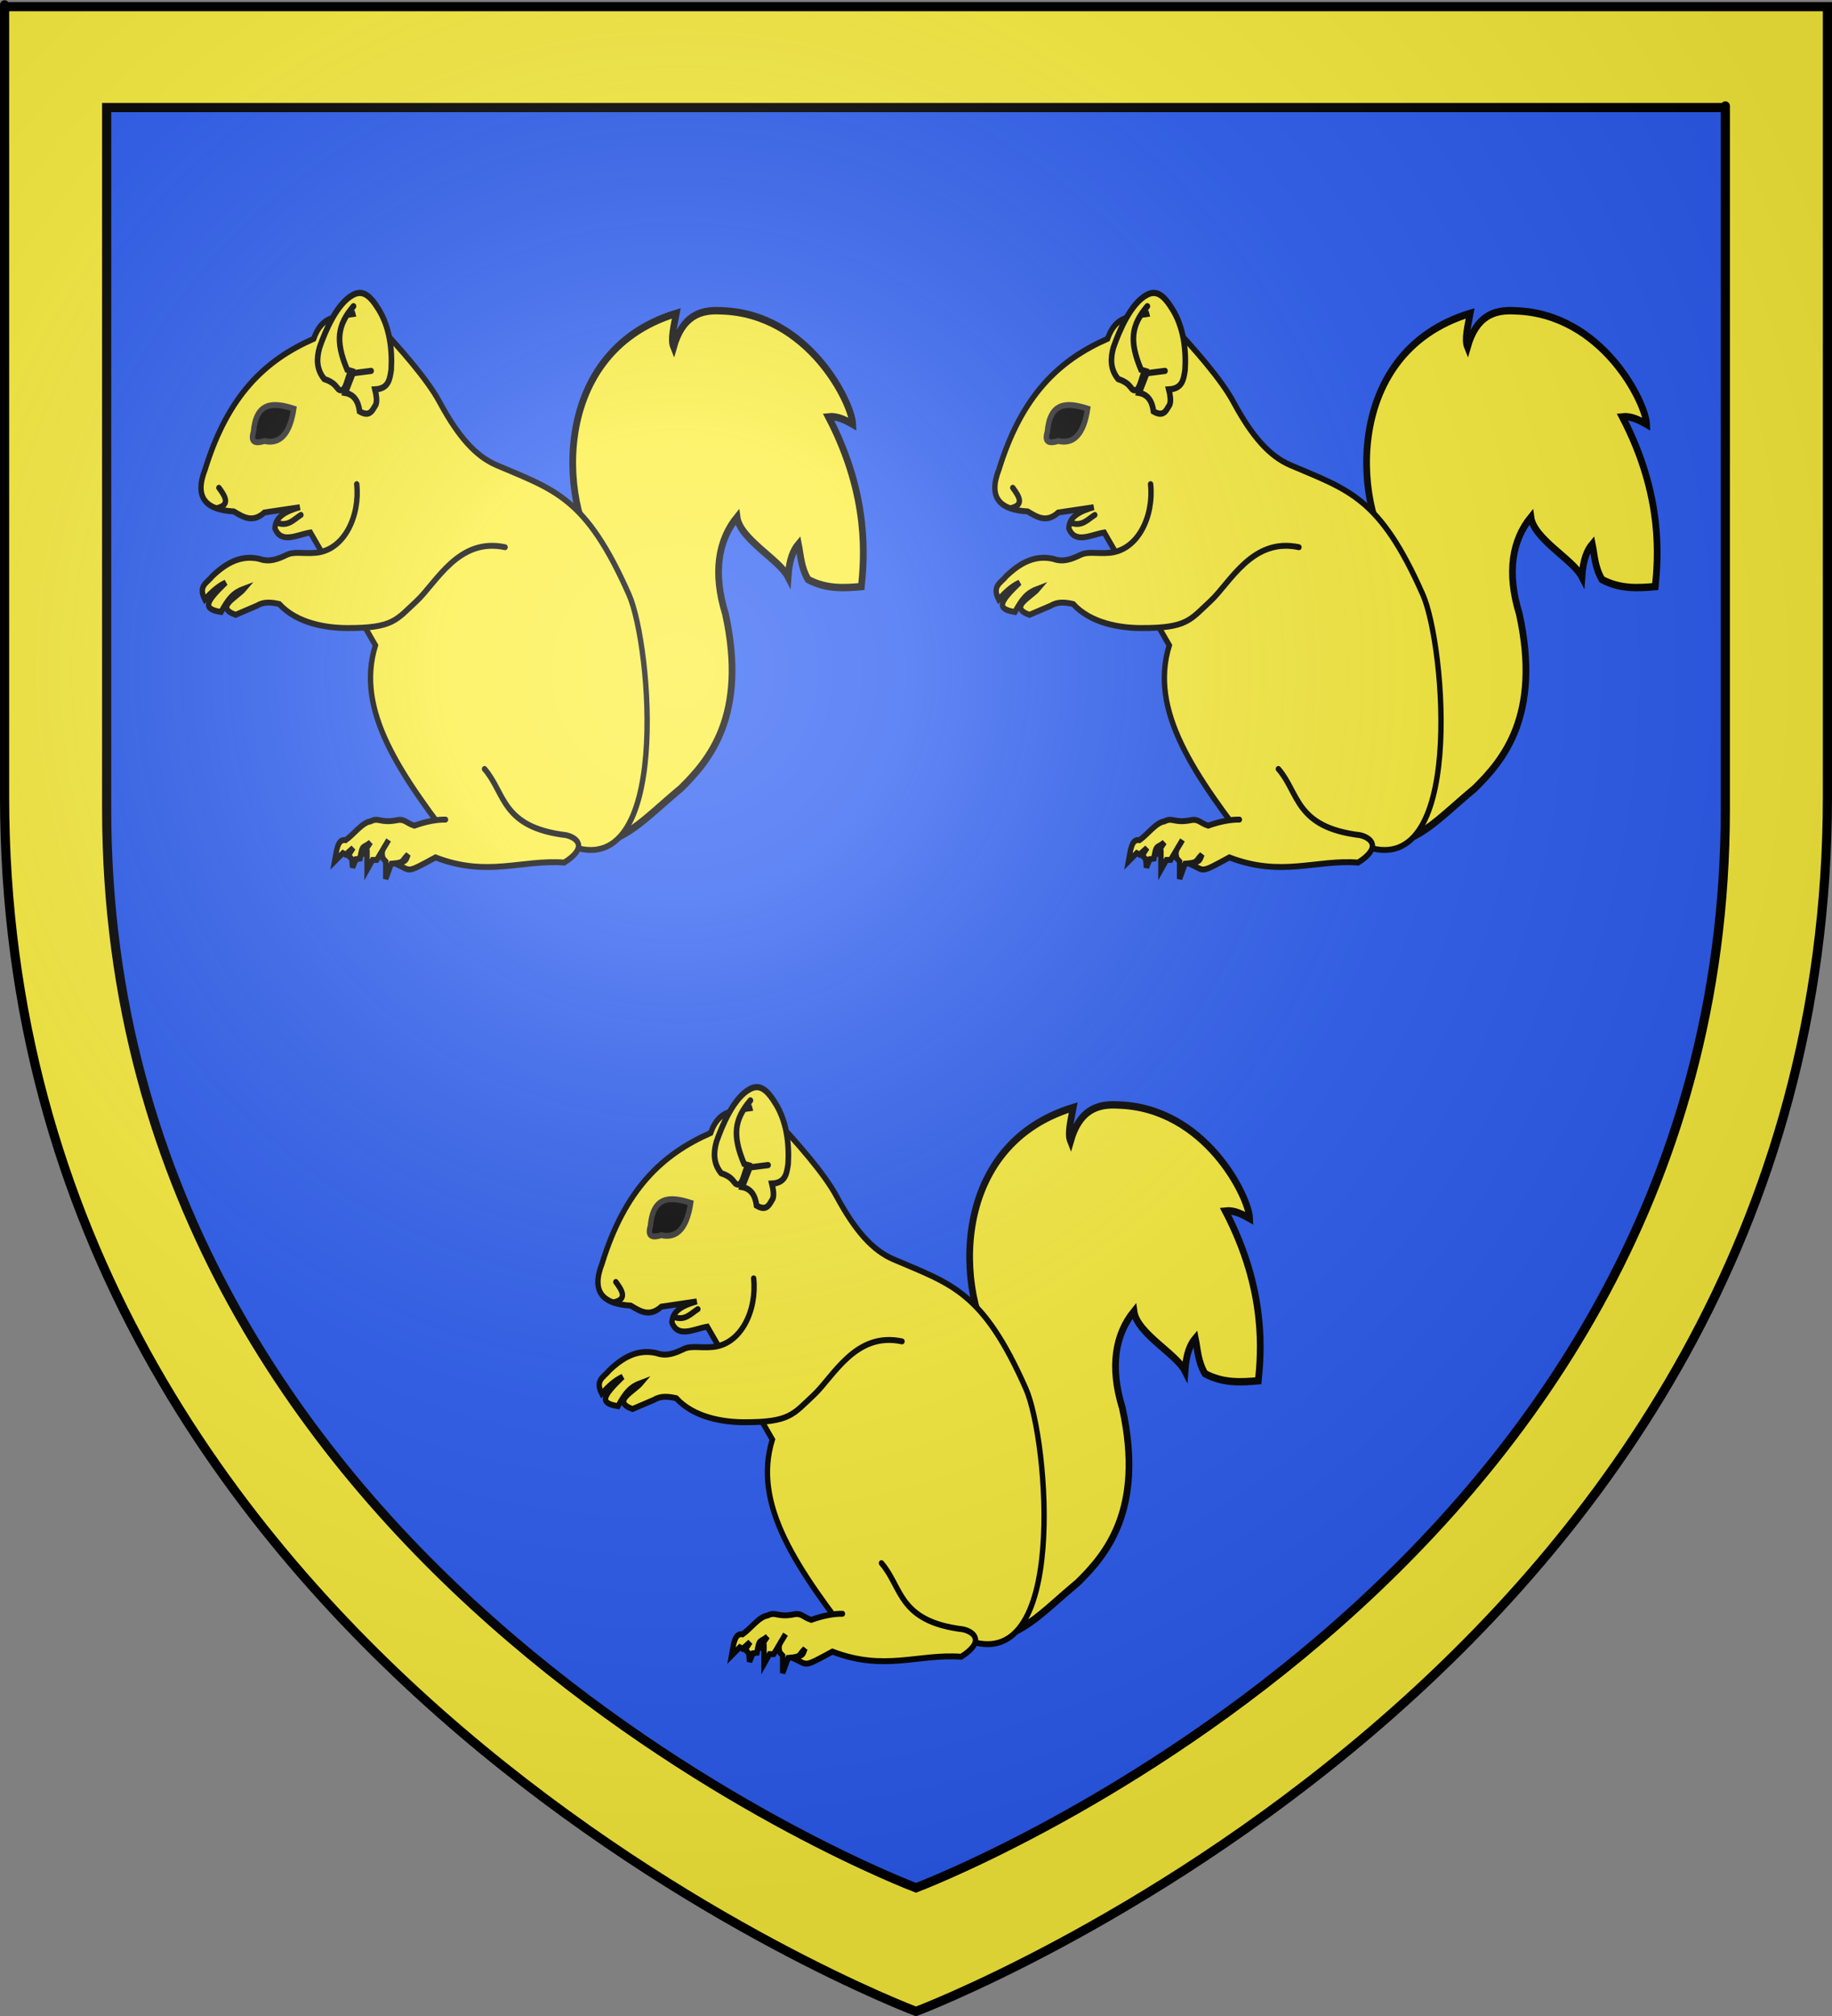 <?xml version="1.0" encoding="UTF-8" standalone="no"?>
<svg
   xmlns:dc="http://purl.org/dc/elements/1.1/"
   xmlns:cc="http://creativecommons.org/ns#"
   xmlns:rdf="http://www.w3.org/1999/02/22-rdf-syntax-ns#"
   xmlns:svg="http://www.w3.org/2000/svg"
   xmlns="http://www.w3.org/2000/svg"
   xmlns:xlink="http://www.w3.org/1999/xlink"
   xmlns:sodipodi="http://sodipodi.sourceforge.net/DTD/sodipodi-0.dtd"
   xmlns:inkscape="http://www.inkscape.org/namespaces/inkscape"
   height="660"
   width="600"
   version="1.0"
   id="svg2"
   sodipodi:version="0.32"
   inkscape:version="0.46"
   sodipodi:docname="blason_ville_fr_Marcilly-sur-Maulne_(Indre-et-Loire).svg"
   sodipodi:docbase="D:\Mes documents\Renaud-Notre Lapin"
   inkscape:export-filename="/Users/olivier/Desktop/Blason Rouge/Blason_Vide_3D.png"
   inkscape:export-xdpi="144"
   inkscape:export-ydpi="144"
   inkscape:output_extension="org.inkscape.output.svg.inkscape">
  <rect width="100%" height="100%" fill="#808080" stroke="none"/>
  <sodipodi:namedview
     inkscape:window-height="975"
     inkscape:window-width="1280"
     inkscape:pageshadow="2"
     inkscape:pageopacity="0.0"
     guidetolerance="10.0"
     gridtolerance="10.0"
     objecttolerance="10.0"
     borderopacity="1.0"
     bordercolor="#666666"
     pagecolor="#ffffff"
     id="base"
     showgrid="false"
     height="660px"
     inkscape:zoom="1.1590904"
     inkscape:cx="300.00013"
     inkscape:cy="330.00014"
     inkscape:window-x="-4"
     inkscape:window-y="-4"
     inkscape:current-layer="layer3"
     inkscape:object-nodes="true"
     inkscape:snap-global="true" />
  <desc
     id="desc4">Flag of Canton of Valais (Wallis)</desc>
  <defs
     id="defs6">
    <linearGradient
       id="linearGradient2893">
      <stop
         style="stop-color:white;stop-opacity:0.314;"
         offset="0"
         id="stop2895" />
      <stop
         id="stop2897"
         offset="0.19"
         style="stop-color:white;stop-opacity:0.251;" />
      <stop
         style="stop-color:#6b6b6b;stop-opacity:0.125;"
         offset="0.6"
         id="stop2901" />
      <stop
         style="stop-color:black;stop-opacity:0.125;"
         offset="1"
         id="stop2899" />
    </linearGradient>
    <radialGradient
       inkscape:collect="always"
       xlink:href="#linearGradient2893"
       id="radialGradient3163"
       gradientUnits="userSpaceOnUse"
       gradientTransform="matrix(1.353,0,0,1.349,-77.629,-85.747)"
       cx="221.445"
       cy="226.331"
       fx="221.445"
       fy="226.331"
       r="300" />
  </defs>
  <g
     inkscape:groupmode="layer"
     id="layer3"
     inkscape:label="Fond écu"
     style="display:inline">
    <path
       id="path2855"
       style="fill:#fcef3c;fill-opacity:1;fill-rule:evenodd;stroke:none;stroke-width:1px;stroke-linecap:butt;stroke-linejoin:miter;stroke-opacity:1"
       d="M 300,658.5 C 300,658.5 598.5,546.18 598.5,260.728 C 598.5,-24.723 598.5,2.176 598.5,2.176 L 1.5,2.176 L 1.5,260.728 C 1.5,546.18 300,658.5 300,658.5 z"
       sodipodi:nodetypes="cccccc" />
    <path
       sodipodi:nodetypes="cccccc"
       d="M 300,618.032 C 300,618.032 565.068,518.292 565.068,264.811 C 565.068,11.33 565.068,35.217 565.068,35.217 L 34.932,35.217 L 34.932,264.811 C 34.932,518.292 300,618.032 300,618.032 z"
       style="fill:#2b5df2;fill-opacity:1;fill-rule:evenodd;stroke:#000000;stroke-width:3;stroke-linecap:butt;stroke-linejoin:miter;stroke-opacity:1;stroke-miterlimit:4;stroke-dasharray:none"
       id="path2404" />
  </g>
  <g
     inkscape:groupmode="layer"
     id="layer4"
     inkscape:label="Meubles">
    <g
       style="display:inline"
       id="g3754"
       transform="matrix(0.704,0,0,0.704,-386.709,212.105)">
      <g
         transform="matrix(1,0,0,1.1,0,-33.856)"
         id="g3713">
        <path
           sodipodi:nodetypes="cccccccccccccccc"
           id="path3711"
           d="M 1069.424,224.022 C 1059.812,223.479 1051.459,226.109 1047.327,239.33 C 1045.87,236.06 1047.541,230.342 1048.597,225.102 C 987.142,242.068 995.16,311.547 1014.348,329.773 C 1034.043,345.817 1039.376,401.937 1003.897,443.299 L 1004.3,449.987 C 1023.874,450 1032.649,439.564 1050.704,425.929 C 1063.824,414.191 1081.804,395.167 1071.444,352.134 C 1065.505,334.642 1068.14,320.973 1076.85,311.249 C 1078.244,320.586 1096.541,329.217 1100.578,336.481 C 1101.143,328.966 1103.052,325.196 1105.398,322.663 C 1106.493,327.593 1106.559,332.408 1109.885,337.608 C 1118.386,341.769 1126.829,341.234 1134.704,340.611 C 1135.858,329.373 1138.871,302.818 1119.355,268.839 C 1123.302,268.425 1127.012,270.086 1130.678,272 C 1130.322,263.067 1110.127,225.053 1069.424,224.022 z"
           style="fill:#fcef3c;fill-opacity:1;fill-rule:evenodd;stroke:#000000;stroke-width:3.125;stroke-linecap:butt;stroke-linejoin:miter;stroke-miterlimit:4;stroke-dasharray:none;stroke-opacity:1" />
        <path
           style="opacity:1;fill:#fcef3c;fill-opacity:1;stroke:#000000;stroke-width:2.5;stroke-linecap:round;stroke-linejoin:miter;stroke-miterlimit:4;stroke-dasharray:none;stroke-opacity:1"
           d="M 842.741,308.838 C 830.348,308.199 824.021,303.516 829.389,291.035 C 840.048,259.63 857.444,244.825 879.907,235.846 C 884.931,222.842 894.939,227.982 907.057,223.253 C 906.334,236.09 905.415,225.625 909.958,230.061 C 920.007,239.872 932.674,252.825 938.437,262.545 C 947.257,277.42 955.391,285.531 964.922,289.249 C 992.055,299.836 1006.488,302.666 1026.567,343.999 C 1037.006,365.489 1046.442,467.336 998.618,449.987 L 949.316,454.377 C 919.511,419.718 899.288,392.983 908.611,365.438 L 878.347,317.74 C 872.207,318.663 864.72,322.733 861.879,315.959 C 862.13,310.828 867.333,308.669 873.451,307.058 L 856.983,309.283 C 851.453,313.834 847.117,311.214 842.741,308.838 z"
           id="path3681"
           sodipodi:nodetypes="ccccsssscccccccc" />
        <path
           style="opacity:1;fill:#fcef3c;fill-opacity:1;stroke:#000000;stroke-width:2.622;stroke-linecap:round;stroke-linejoin:miter;stroke-miterlimit:4;stroke-dasharray:none;stroke-opacity:1"
           d="M 906.611,249.429 L 898.155,250.409 L 894.595,258.731 C 898.606,259.378 900.649,262.189 901.271,266.565 C 906.134,269.127 907.226,265.984 908.837,263.627 C 909.412,262.036 909.083,259.783 908.392,257.263 C 914.839,256.956 915.28,252.873 915.958,248.94 C 916.532,240.01 915.095,230.827 910.236,223.586 C 906.261,217.664 902.856,214.988 898.156,217.291 C 890.623,220.982 885.341,232.437 882.578,239.638 C 881.2,244.238 881.121,248.72 884.803,252.856 C 889.483,254.325 889.986,255.794 891.479,257.263 C 894.842,259.386 895.408,252.277 897.265,249.429 L 895.485,248.94 C 889.817,236.676 890.978,230.053 898.41,222.082"
           id="path3685"
           sodipodi:nodetypes="cccccccsscccccc" />
        <path
           style="opacity:1;fill:#000000;fill-opacity:1;stroke:#313131;stroke-width:2.5;stroke-linecap:round;stroke-linejoin:miter;stroke-miterlimit:4;stroke-dasharray:none;stroke-opacity:1"
           d="M 851.864,275.246 C 850.381,279.609 852.709,280.266 856.952,279.062 C 864.563,280.611 868.912,275.636 870.625,265.389 C 860.55,262.438 853.083,262.745 851.864,275.246 z"
           id="path3687"
           sodipodi:nodetypes="cccc" />
        <path
           style="opacity:1;fill:#fcef3c;fill-opacity:1;stroke:#000000;stroke-width:2.5;stroke-linecap:round;stroke-linejoin:miter;stroke-miterlimit:4;stroke-dasharray:none;stroke-opacity:1"
           d="M 835.803,298.829 C 838.894,302.609 841.166,306.17 834.846,307.44"
           id="path3689"
           sodipodi:nodetypes="cc" />
        <path
           style="opacity:1;fill:#fcef3c;fill-opacity:1;stroke:#000000;stroke-width:2.5;stroke-linecap:round;stroke-linejoin:miter;stroke-miterlimit:4;stroke-dasharray:none;stroke-opacity:1"
           d="M 862.954,313.658 C 868.026,315.35 870.671,312.189 873.957,310.31"
           id="path3691"
           sodipodi:nodetypes="cc" />
        <path
           style="opacity:1;fill:#fcef3c;fill-opacity:1;stroke:#000000;stroke-width:2.5;stroke-linecap:round;stroke-linejoin:miter;stroke-miterlimit:4;stroke-dasharray:none;stroke-opacity:1"
           d="M 899.914,297.301 C 901.486,310.704 894.171,325.192 880.913,326.32 C 875.042,326.82 870.937,325.636 867.37,327.186 C 863.155,329.016 859.292,330.425 854.643,328.899 C 845.954,327.082 838.967,330.746 832.583,336.353 C 830.425,338.975 825.956,340.258 829.237,346.03 C 832.345,342.979 835.525,340.298 838.958,338.922 C 829.356,347.359 828.194,350.074 836.797,351.348 C 840.27,345.57 842.491,343.183 847.611,341.453 C 844.113,345.241 833.672,349.319 843.56,352.549 L 853.579,348.658 C 856.718,346.887 860.27,347.251 863.895,347.984 C 872.16,356.188 885.694,358.096 895.39,358.135 C 916.868,358.222 918.334,354.666 927.659,346.832 C 936.943,339.033 947.162,319.696 968.93,323.965"
           id="path3695"
           sodipodi:nodetypes="csscccccccccszc" />
        <path
           style="opacity:1;fill:#fcef3c;fill-opacity:1;stroke:#000000;stroke-width:2.5;stroke-linecap:round;stroke-linejoin:miter;stroke-miterlimit:4;stroke-dasharray:none;stroke-opacity:1"
           d="M 941.22,439.113 C 937.586,439.054 932.506,439.775 926.709,441.682 C 922.683,440.465 922.151,438.62 918.382,439.407 C 910.679,440.728 910.286,438.009 906.334,439.867 C 902.476,440.321 898.617,445.321 894.759,447.804 C 892.019,447.402 891.265,449.646 890.58,451.984 L 889.615,456.806 L 893.473,453.27 L 894.759,453.913 L 898.258,451.07 L 896.045,454.234 L 897.653,455.842 L 897.974,459.378 L 899.582,455.842 L 901.439,455.592 C 902.515,449.177 902.867,451.421 906.329,448.74 C 904.287,451.436 905.507,449.855 903.119,453.591 L 904.726,453.27 L 904.726,460.343 L 907.298,456.163 L 909.227,456.163 L 914.727,447.737 C 912.617,451.381 910.959,451.877 912.121,455.52 L 913.407,456.806 L 913.407,464.201 L 915.979,457.771 C 922.464,457.32 920.573,456.658 923.788,453.871 C 922.462,457.302 922.812,456.156 918.644,458.008 C 925.324,460.716 922.5,462.075 936.556,455.099 C 960.792,463.584 976.484,455.944 996.449,457.276 C 1007.3,451.061 1002.899,446.888 997.406,445.704 C 967.02,442.379 969.151,427.917 959.37,417.709"
           id="path3697"
           sodipodi:nodetypes="cccccccccccccccccccccccccccccccc" />
      </g>
    </g>
    <use
       x="0"
       y="0"
       xlink:href="#g3754"
       id="use3907"
       transform="translate(-130,-260)"
       width="600"
       height="660" />
    <use
       x="0"
       y="0"
       xlink:href="#g3754"
       id="use3909"
       transform="translate(130,-260)"
       width="600"
       height="660" />
  </g>
  <g
     inkscape:groupmode="layer"
     id="layer2"
     inkscape:label="Reflet final"
     sodipodi:insensitive="true">
    <path
       sodipodi:nodetypes="cccccc"
       d="M 300,658.5 C 300,658.5 598.5,546.18 598.5,260.728 C 598.5,-24.723 598.5,2.176 598.5,2.176 L 1.5,2.176 L 1.5,260.728 C 1.5,546.18 300,658.5 300,658.5 z "
       style="opacity:1;fill:url(#radialGradient3163);fill-opacity:1;fill-rule:evenodd;stroke:none;stroke-width:1px;stroke-linecap:butt;stroke-linejoin:miter;stroke-opacity:1"
       id="path2875"
       inkscape:export-xdpi="144"
       inkscape:export-ydpi="144" />
  </g>
  <g
     inkscape:groupmode="layer"
     id="layer1"
     inkscape:label="Contour final"
     sodipodi:insensitive="true">
    <path
       sodipodi:nodetypes="cccccc"
       d="M 300,658.5 C 300,658.5 1.5,546.18 1.5,260.728 C 1.5,-24.723 1.5,2.176 1.5,2.176 L 598.5,2.176 L 598.5,260.728 C 598.5,546.18 300,658.5 300,658.5 z "
       style="opacity:1;fill:none;fill-opacity:1;fill-rule:evenodd;stroke:#000000;stroke-width:3;stroke-linecap:butt;stroke-linejoin:miter;stroke-miterlimit:4;stroke-dasharray:none;stroke-opacity:1"
       id="path1411"
       inkscape:export-xdpi="144"
       inkscape:export-ydpi="144" />
  </g>
</svg>
